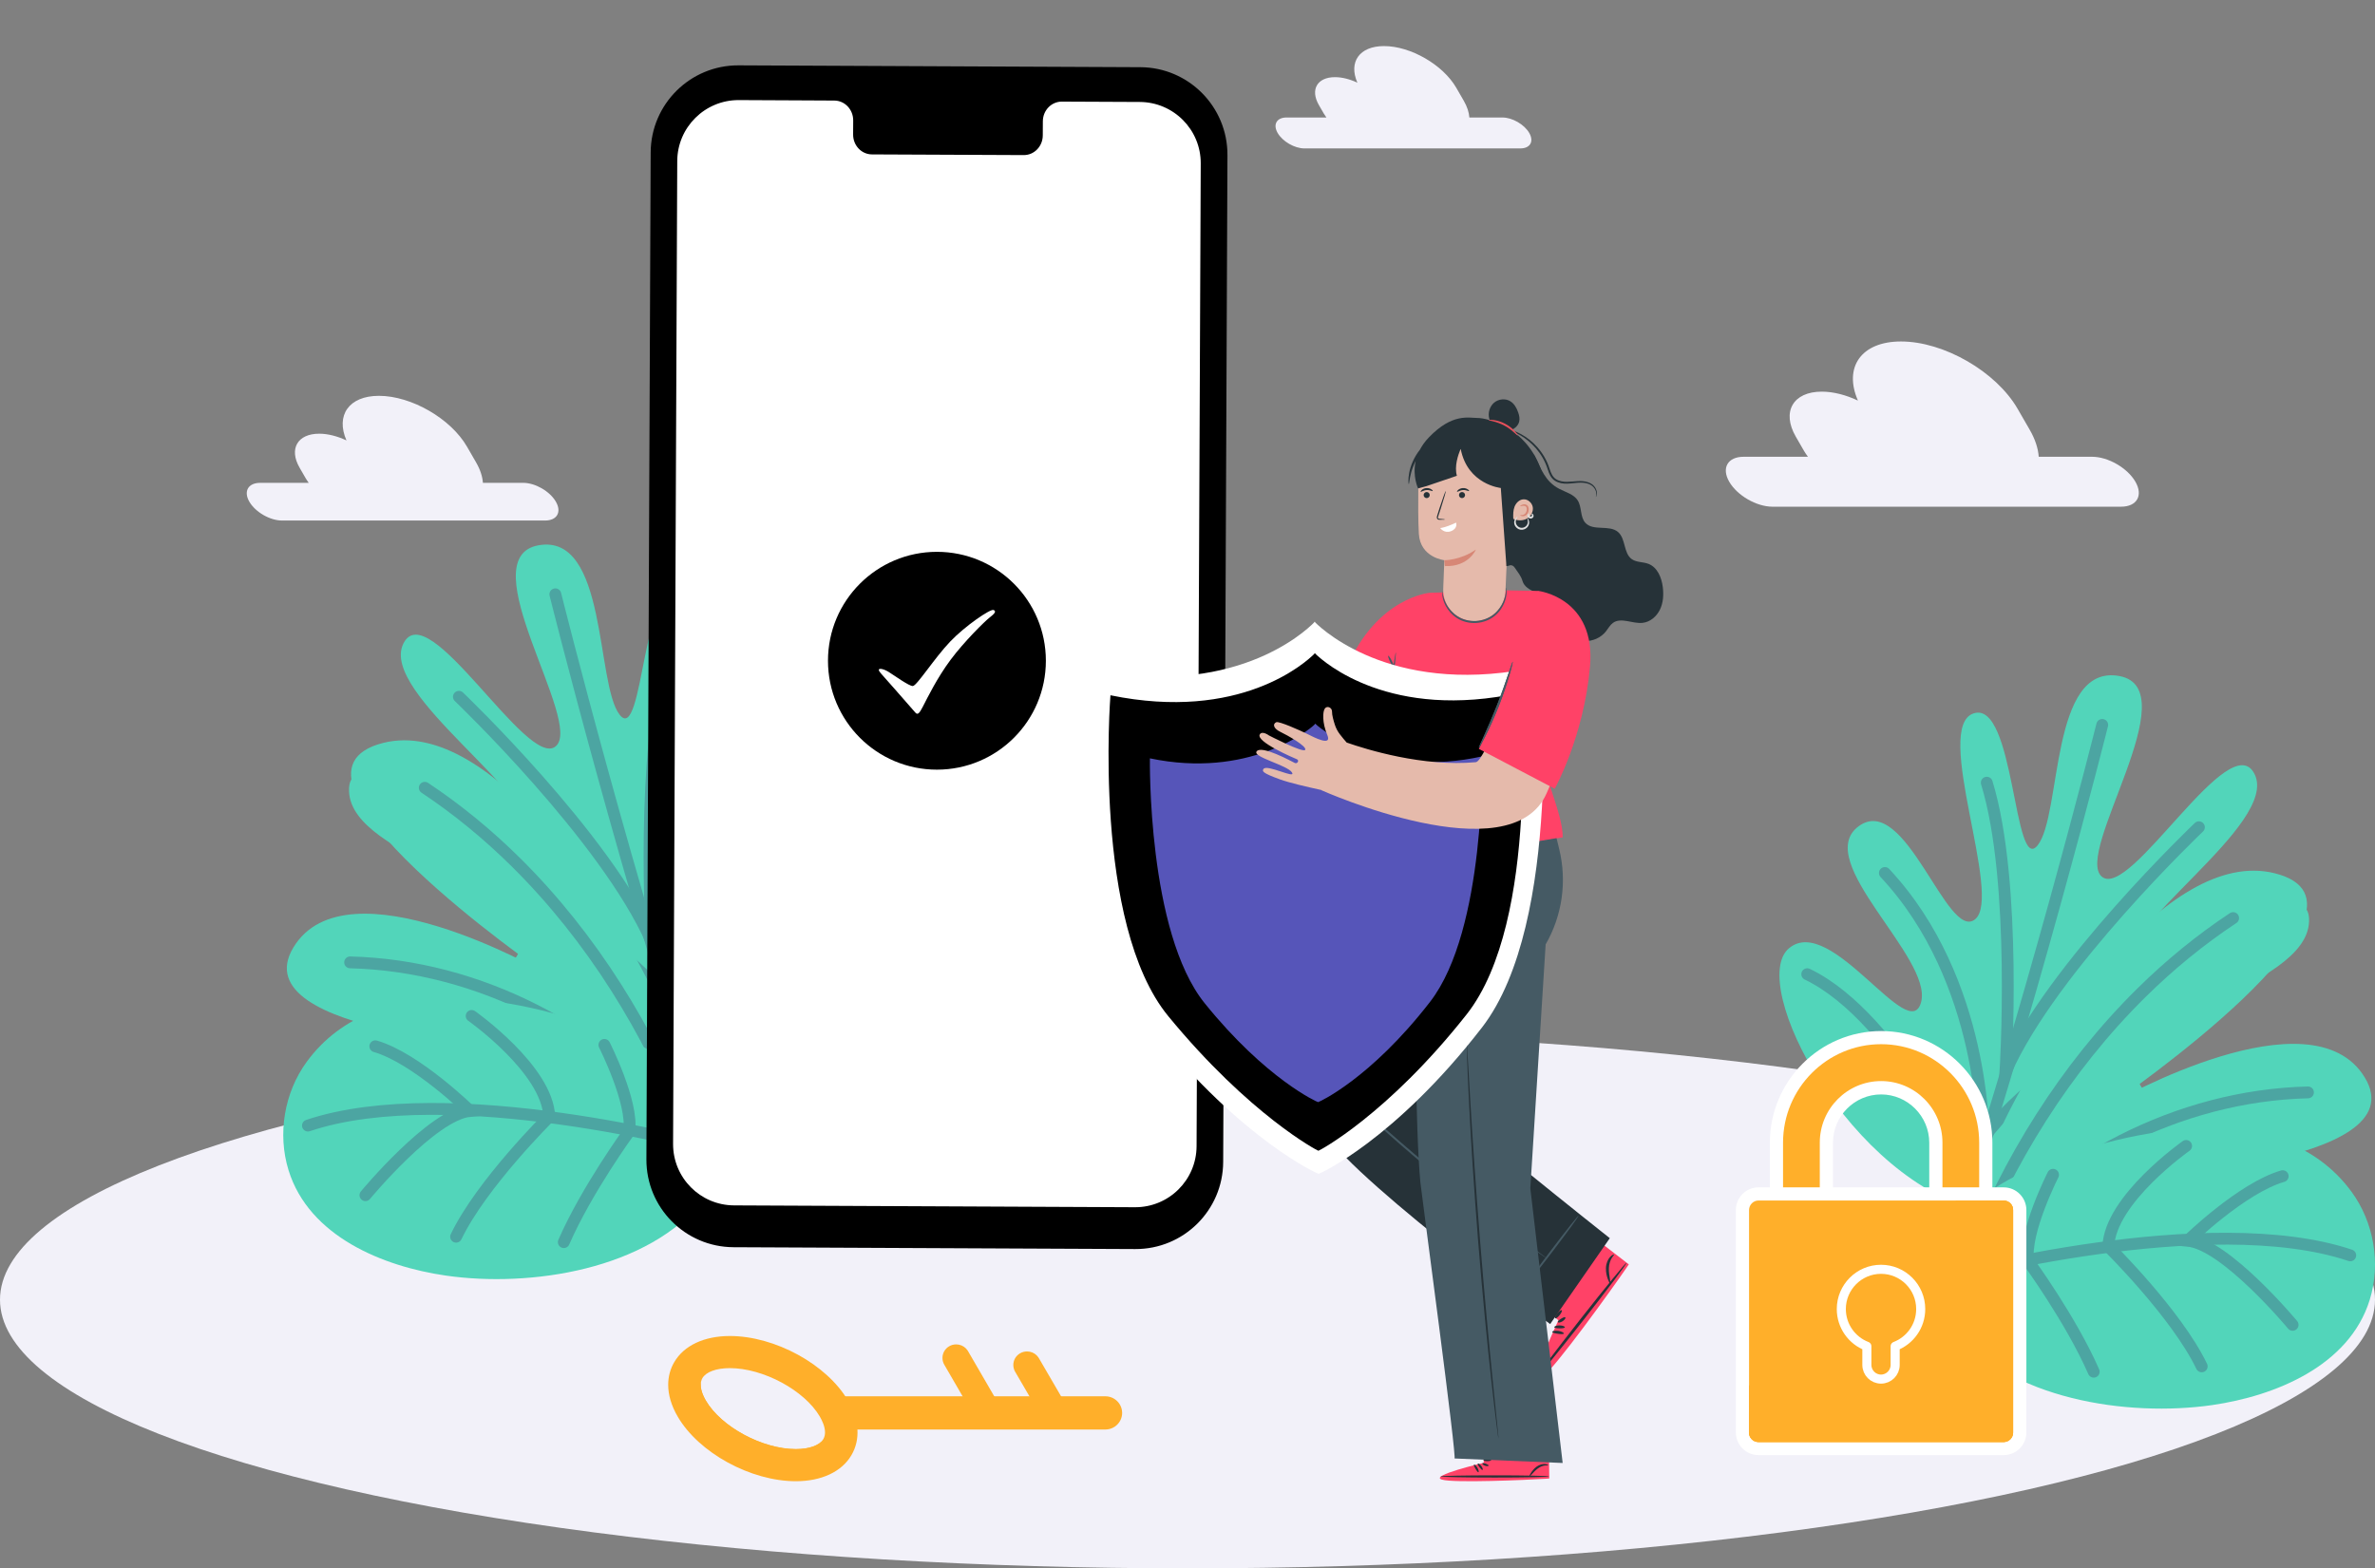 <svg width="327" height="216" viewBox="0 0 327 216" fill="none" xmlns="http://www.w3.org/2000/svg">
<rect x="0" y="0" width="327" height="216" fill="#808080" stroke="none"/>
<ellipse cx="163.5" cy="179" rx="163.5" ry="37" fill="#F2F1F9"/>
<path d="M273.095 166.901C295.001 171.727 318.215 156.996 318.486 148.269C318.758 139.543 297.468 157.659 294.384 148.777C291.301 139.896 317.549 136.332 317.919 126.942C318.289 117.552 294.713 139.724 292.888 133.726C291.07 127.728 313.807 113.529 310.428 106.63C307.048 99.731 293.307 124.017 289.393 120.739C285.479 117.47 301.341 94.84 291.786 93.103C282.23 91.366 283.892 112.177 280.561 116.405C277.231 120.633 277.428 96.388 271.738 98.248C266.047 100.108 275.792 123.46 271.943 126.606C268.095 129.752 262.363 109.014 255.9 113.799C249.437 118.584 266.097 131.817 264.51 137.995C262.923 144.165 252.109 125.721 246.312 130.604C240.514 135.479 254.74 162.862 273.095 166.901Z" fill="#52D5BA"/>
<path d="M289.442 99.838C289.442 99.838 279.517 139.519 267.38 175.84" stroke="#4CA5A2" stroke-width="1.629" stroke-miterlimit="10" stroke-linecap="round"/>
<path d="M309.17 131.226C309.17 131.226 281.984 144.606 273.07 156.782C273.07 156.782 273.399 135.077 259.518 120.231" stroke="#4CA5A2" stroke-width="1.629" stroke-miterlimit="10" stroke-linecap="round"/>
<path d="M302.755 113.931C302.755 113.931 282.477 133.21 276.121 147.622C276.121 147.622 277.774 121.567 273.547 107.794" stroke="#4CA5A2" stroke-width="1.629" stroke-miterlimit="10" stroke-linecap="round"/>
<path d="M313.034 150.842C313.034 150.842 276.269 156.913 271.647 162.976C271.647 162.976 261.467 140.239 248.828 134.168" stroke="#4CA5A2" stroke-width="1.629" stroke-miterlimit="10" stroke-linecap="round"/>
<path d="M274.92 156.651C280.578 143.82 298.118 116.479 313.207 120.272C330.607 124.648 291.202 151.719 291.202 151.719C291.202 151.719 318.289 136.282 325.607 148.417C332.934 160.552 293.085 162.19 293.085 162.19C293.085 162.19 314.136 160.765 310.979 168.598C307.829 176.431 274.032 169.417 270.57 176.898C267.116 184.37 271.039 165.443 274.92 156.651Z" fill="#52D5BA"/>
<path d="M271.096 173.628C276.4 159.928 284.393 147.032 294.886 136.683C298.742 132.881 302.944 129.432 307.467 126.441" stroke="#4CA5A2" stroke-width="1.629" stroke-miterlimit="10" stroke-linecap="round"/>
<path d="M271.285 173.906C282.666 159.896 299.968 150.891 317.771 150.448" stroke="#4CA5A2" stroke-width="1.629" stroke-miterlimit="10" stroke-linecap="round"/>
<path d="M271.466 174.054C280.783 168.425 291.901 166.385 302.69 167.098" stroke="#4CA5A2" stroke-width="1.629" stroke-miterlimit="10" stroke-linecap="round"/>
<path d="M266.689 172.53C268.638 166.828 275.364 162.682 280.586 160.543C293.373 155.308 314.079 150.916 323.774 164.14C326.858 168.352 327.82 174.038 326.274 179.02C323.453 188.122 313.256 192.26 304.573 193.514C292.962 195.185 276.557 192.76 268.843 182.903C267.511 181.199 266.483 179.208 266.212 177.069C266.015 175.464 266.212 173.948 266.689 172.53Z" fill="#52D5BA"/>
<path d="M268.432 175.914C268.432 175.914 304.071 166.335 323.593 172.89" stroke="#4CA5A2" stroke-width="1.629" stroke-miterlimit="10" stroke-linecap="round"/>
<path d="M315.657 182.461C315.657 182.461 306.439 171.367 301.218 170.875C301.218 170.875 308.643 163.616 314.292 161.985" stroke="#4CA5A2" stroke-width="1.629" stroke-miterlimit="10" stroke-linecap="round"/>
<path d="M300.996 157.822C300.996 157.822 290.519 165.18 290.281 171.686C290.281 171.686 299.631 180.887 303.142 188.179" stroke="#4CA5A2" stroke-width="1.629" stroke-miterlimit="10" stroke-linecap="round"/>
<path d="M282.674 161.796C282.674 161.796 278.629 169.744 279.254 173.702C279.254 173.702 285.125 181.723 288.274 188.917" stroke="#4CA5A2" stroke-width="1.629" stroke-miterlimit="10" stroke-linecap="round"/>
<path d="M92.769 149.021C70.918 153.854 47.763 139.099 47.492 130.359C47.221 121.618 68.457 139.763 71.533 130.867C74.609 121.971 48.427 118.401 48.058 108.997C47.689 99.592 71.205 121.799 73.026 115.792C74.838 109.784 52.159 95.562 55.53 88.652C58.901 81.742 72.607 106.067 76.512 102.784C80.416 99.51 64.594 76.843 74.125 75.103C83.656 73.363 81.999 94.208 85.321 98.443C88.643 102.677 88.446 78.394 94.122 80.257C99.798 82.12 90.078 105.509 93.917 108.66C97.756 111.811 103.473 91.04 109.92 95.833C116.367 100.626 99.749 113.879 101.332 120.067C102.915 126.247 113.701 107.774 119.483 112.665C125.266 117.548 111.076 144.975 92.769 149.021Z" fill="#52D5BA"/>
<path d="M76.463 81.849C76.463 81.849 86.363 121.594 98.469 157.974" stroke="#4CA5A2" stroke-width="1.629" stroke-miterlimit="10" stroke-linecap="round"/>
<path d="M56.785 113.289C56.785 113.289 83.902 126.69 92.793 138.885C92.793 138.885 92.465 117.146 106.311 102.275" stroke="#4CA5A2" stroke-width="1.629" stroke-miterlimit="10" stroke-linecap="round"/>
<path d="M63.183 95.964C63.183 95.964 83.41 115.275 89.75 129.71C89.75 129.71 88.102 103.613 92.318 89.817" stroke="#4CA5A2" stroke-width="1.629" stroke-miterlimit="10" stroke-linecap="round"/>
<path d="M52.93 132.935C52.93 132.935 89.603 139.016 94.212 145.089C94.212 145.089 104.367 122.316 116.974 116.234" stroke="#4CA5A2" stroke-width="1.629" stroke-miterlimit="10" stroke-linecap="round"/>
<path d="M90.948 138.754C85.305 125.902 67.809 98.517 52.758 102.316C35.402 106.69 74.707 133.805 74.707 133.805C74.707 133.805 47.689 118.344 40.389 130.498C33.081 142.652 72.829 144.294 72.829 144.294C72.829 144.294 51.831 142.866 54.981 150.711C58.122 158.557 91.834 151.524 95.287 159.025C98.732 166.517 94.819 147.56 90.948 138.754Z" fill="#52D5BA"/>
<path d="M94.762 155.758C89.471 142.037 81.499 129.119 71.033 118.754C67.186 114.947 62.994 111.492 58.483 108.496" stroke="#4CA5A2" stroke-width="1.629" stroke-miterlimit="10" stroke-linecap="round"/>
<path d="M94.573 156.037C83.221 142.003 65.964 132.984 48.206 132.541" stroke="#4CA5A2" stroke-width="1.629" stroke-miterlimit="10" stroke-linecap="round"/>
<path d="M94.393 156.184C85.1 150.546 74.01 148.503 63.249 149.217" stroke="#4CA5A2" stroke-width="1.629" stroke-miterlimit="10" stroke-linecap="round"/>
<path d="M99.158 154.658C97.214 148.947 90.505 144.794 85.296 142.652C72.542 137.408 51.889 133.009 42.218 146.255C39.142 150.473 38.183 156.168 39.725 161.158C42.538 170.276 52.709 174.42 61.37 175.676C72.952 177.35 89.316 174.921 97.009 165.048C98.338 163.341 99.363 161.347 99.634 159.205C99.831 157.596 99.634 156.078 99.158 154.658Z" fill="#52D5BA"/>
<path d="M97.419 158.048C97.419 158.048 61.871 148.455 42.398 155.02" stroke="#4CA5A2" stroke-width="1.629" stroke-miterlimit="10" stroke-linecap="round"/>
<path d="M50.314 164.605C50.314 164.605 59.508 153.493 64.717 153.001C64.717 153.001 57.31 145.73 51.675 144.097" stroke="#4CA5A2" stroke-width="1.629" stroke-miterlimit="10" stroke-linecap="round"/>
<path d="M64.938 139.919C64.938 139.919 75.388 147.289 75.626 153.805C75.626 153.805 66.3 163.021 62.798 170.325" stroke="#4CA5A2" stroke-width="1.629" stroke-miterlimit="10" stroke-linecap="round"/>
<path d="M83.213 143.907C83.213 143.907 87.249 151.868 86.625 155.832C86.625 155.832 80.769 163.866 77.627 171.071" stroke="#4CA5A2" stroke-width="1.629" stroke-miterlimit="10" stroke-linecap="round"/>
<path d="M267.43 166.259C266.936 166.259 266.514 165.85 266.514 165.354V157.384C266.514 153.21 263.142 149.824 258.985 149.824C254.828 149.824 251.456 153.225 251.456 157.384V165.354C251.456 165.85 251.049 166.259 250.541 166.259H245.482C244.988 166.259 244.581 165.85 244.581 165.354V157.384C244.581 149.4 251.049 142.905 259 142.905C266.95 142.905 273.419 149.4 273.419 157.384V165.354C273.419 165.85 273.012 166.259 272.503 166.259H267.43Z" fill="#FFAF2A"/>
<path d="M259 143.81C266.442 143.81 272.503 149.897 272.503 157.37V165.34H267.445V157.37C267.445 152.699 263.666 148.889 259 148.889C254.349 148.889 250.555 152.685 250.555 157.37V165.34H245.497V157.37C245.497 149.897 251.544 143.81 259 143.81ZM259 142C250.555 142 243.68 148.904 243.68 157.385V165.354C243.68 166.361 244.494 167.179 245.497 167.179H250.555C251.558 167.179 252.372 166.361 252.372 165.354V157.385C252.372 153.721 255.337 150.729 259 150.729C262.648 150.729 265.628 153.721 265.628 157.385V165.354C265.628 166.361 266.442 167.179 267.445 167.179H272.503C273.506 167.179 274.32 166.361 274.32 165.354V157.385C274.32 148.889 267.445 142 259 142Z" fill="white"/>
<path d="M242.11 199.51C240.89 199.51 239.901 198.517 239.901 197.291V166.653C239.901 165.427 240.89 164.435 242.11 164.435H275.889C277.11 164.435 278.099 165.427 278.099 166.653V197.276C278.099 198.503 277.11 199.495 275.889 199.495H242.11V199.51Z" fill="#FFAF2A"/>
<path d="M275.89 165.354C276.602 165.354 277.183 165.938 277.183 166.668V197.291C277.183 198.006 276.602 198.605 275.89 198.605H242.11C241.384 198.605 240.817 198.021 240.817 197.291V166.653C240.817 165.938 241.398 165.34 242.11 165.34H275.89V165.354ZM275.89 163.53H242.11C240.395 163.53 239 164.931 239 166.653V197.276C239 198.999 240.395 200.4 242.11 200.4H275.89C277.605 200.4 279 198.999 279 197.276V166.653C279 164.931 277.605 163.53 275.89 163.53Z" fill="white"/>
<path d="M275.89 165.354H269.291V189.497C269.291 190.212 268.709 190.796 267.983 190.796H240.802V197.276C240.802 197.992 241.384 198.59 242.096 198.59H275.875C276.587 198.59 277.169 198.006 277.169 197.276V166.653C277.183 165.938 276.602 165.354 275.89 165.354Z" fill="#FFAF2A"/>
<path d="M275.89 165.354H273.419V193.146C273.419 193.876 272.837 194.445 272.111 194.445H240.802V197.291C240.802 198.006 241.384 198.605 242.096 198.605H275.875C276.587 198.605 277.169 198.021 277.169 197.291V166.653C277.183 165.938 276.602 165.354 275.89 165.354Z" fill="#FFAF2A"/>
<path d="M264.451 180.286C264.451 177.265 262.009 174.813 258.985 174.813C255.977 174.813 253.52 177.265 253.52 180.286C253.52 182.622 254.974 184.622 257.038 185.41V187.979C257.038 189.059 257.91 189.935 258.985 189.935C260.061 189.935 260.933 189.059 260.933 187.979V185.41C262.997 184.622 264.451 182.622 264.451 180.286Z" fill="#FFAF2A" stroke="white" stroke-width="1.249" stroke-miterlimit="10" stroke-linecap="round" stroke-linejoin="round"/>
<path d="M156.307 172.025L100.995 171.771C94.342 171.741 88.975 166.324 89 159.671L89.588 21C89.618 14.342 95.035 8.97 101.693 9L157.005 9.254C163.658 9.284 169.025 14.701 169 21.354L168.412 160.025C168.387 166.682 162.965 172.055 156.307 172.025Z" fill="black"/>
<path d="M156.925 14.043L146.201 13.994C144.76 13.989 143.589 15.2 143.584 16.705L143.574 18.648C143.569 20.153 142.398 21.364 140.958 21.359L120.052 21.265C118.612 21.259 117.456 20.034 117.461 18.529L117.471 16.585C117.476 15.08 116.315 13.859 114.879 13.849L111.107 13.829L101.723 13.784C97.063 13.764 93.266 17.527 93.246 22.186L92.673 157.538C92.653 162.197 96.41 165.99 101.07 166.01L156.272 166.264C160.932 166.284 164.729 162.521 164.749 157.862L165.322 22.51C165.347 17.856 161.585 14.063 156.925 14.043Z" fill="white"/>
<circle cx="129" cy="91" r="15" fill="black"/>
<path d="M121.085 92.485C121.221 92.7 122.048 93.588 123.126 94.823C124.415 96.299 125.868 97.961 126.038 98.149C126.35 98.495 126.58 98.257 127.047 97.351C127.694 96.097 129.027 93.35 130.902 90.841C132.776 88.333 135.587 85.566 136.256 85.047C136.925 84.528 137.238 84.182 136.792 84.009C136.345 83.836 132.861 86.224 130.828 88.359C128.644 90.651 126.279 94.393 125.693 94.481C125.223 94.552 122.951 92.9 122.307 92.512C121.559 92.062 120.73 91.924 121.085 92.485Z" fill="white"/>
<path d="M214.566 181.829L209.555 177.883L216.875 168.443L224.262 174.134L223.846 174.748C221.974 177.467 214.124 188.433 212.245 189.763C210.148 191.255 214.566 181.829 214.566 181.829Z" fill="#FF4267"/>
<path d="M211.611 189.626C211.523 189.558 214.212 185.987 217.617 181.652C221.021 177.317 223.853 173.862 223.942 173.93C224.03 173.998 221.341 177.57 217.937 181.904C214.532 186.239 211.7 189.701 211.611 189.626Z" fill="#263238"/>
<path d="M215.458 182.797C215.438 182.913 215.118 182.953 214.73 182.947C214.342 182.94 214.022 182.892 214.001 182.783C213.988 182.674 214.308 182.538 214.73 182.538C215.152 182.545 215.472 182.688 215.458 182.797Z" fill="#263238"/>
<path d="M215.315 183.656C215.281 183.764 214.92 183.758 214.498 183.696C214.076 183.635 213.722 183.553 213.722 183.438C213.722 183.329 214.097 183.227 214.553 183.288C215.009 183.356 215.349 183.553 215.315 183.656Z" fill="#263238"/>
<path d="M221.681 176.738C221.627 176.752 221.511 176.54 221.375 176.172C221.245 175.804 221.089 175.266 221.109 174.632C221.13 173.998 221.382 173.446 221.661 173.133C221.94 172.819 222.205 172.744 222.226 172.785C222.26 172.84 222.076 172.989 221.892 173.303C221.708 173.61 221.538 174.094 221.518 174.646C221.497 175.205 221.599 175.716 221.654 176.097C221.715 176.472 221.736 176.724 221.681 176.738Z" fill="#263238"/>
<path d="M214.492 182.088C214.451 181.979 214.655 181.802 214.92 181.632C215.186 181.461 215.438 181.352 215.52 181.434C215.595 181.516 215.445 181.781 215.138 181.972C214.839 182.169 214.532 182.19 214.492 182.088Z" fill="#263238"/>
<path d="M214.124 181.556C214.042 181.482 214.171 181.175 214.417 180.875C214.662 180.575 214.927 180.384 215.023 180.446C215.118 180.507 214.988 180.814 214.73 181.127C214.478 181.447 214.206 181.638 214.124 181.556Z" fill="#263238"/>
<path d="M191.386 119.271C191.386 119.271 180.173 149.091 181.685 154.662C183.196 160.234 213.434 182.355 213.434 182.355L221.644 170.528C221.644 170.528 198.059 151.846 197.988 150.813C197.911 149.781 207.352 125.006 207.352 125.006L191.386 119.271Z" fill="#263238"/>
<path d="M212.913 173.262C212.908 173.267 212.872 173.247 212.806 173.206C212.724 173.155 212.627 173.088 212.51 173.012C212.234 172.823 211.861 172.567 211.386 172.24C210.416 171.56 209.022 170.568 207.322 169.311C203.921 166.796 199.3 163.208 194.399 159.007C193.173 157.959 191.984 156.921 190.845 155.909C190.278 155.403 189.722 154.902 189.175 154.417C188.634 153.926 188.078 153.43 187.735 152.781C187.373 152.127 187.388 151.36 187.526 150.711C187.659 150.052 187.822 149.433 187.981 148.83C188.302 147.629 188.624 146.515 188.92 145.497C189.502 143.484 189.982 141.848 190.319 140.688C190.472 140.136 190.595 139.696 190.687 139.374C190.722 139.236 190.758 139.124 190.784 139.032C190.809 138.955 190.819 138.914 190.825 138.919C190.83 138.919 190.825 138.96 190.809 139.042C190.789 139.134 190.768 139.251 190.738 139.389C190.671 139.696 190.564 140.141 190.421 140.713C190.13 141.863 189.676 143.514 189.109 145.549C188.828 146.566 188.517 147.685 188.205 148.886C188.052 149.489 187.889 150.113 187.766 150.757C187.644 151.396 187.633 152.076 187.965 152.669C188.282 153.262 188.818 153.742 189.359 154.228C189.905 154.713 190.462 155.209 191.034 155.715C192.173 156.722 193.362 157.76 194.588 158.802C199.484 162.999 204.08 166.607 207.45 169.163C209.13 170.415 210.493 171.437 211.458 172.163C211.917 172.506 212.28 172.777 212.551 172.976C212.663 173.063 212.755 173.134 212.831 173.191C212.888 173.231 212.918 173.257 212.913 173.262Z" fill="#455A64"/>
<path d="M210.176 176.866C210.115 176.82 211.672 174.668 213.653 172.061C215.634 169.454 217.289 167.374 217.35 167.42C217.411 167.466 215.854 169.618 213.868 172.225C211.892 174.831 210.237 176.907 210.176 176.866Z" fill="#455A64"/>
<path d="M211.187 62.561C212.188 64.565 212.714 66.303 214.7 67.335C215.594 67.8 216.686 68.066 217.227 68.92C217.815 69.85 217.539 71.194 218.279 72.007C219.357 73.188 221.568 72.232 222.778 73.27C223.86 74.2 223.513 76.193 224.677 77.011C225.336 77.471 226.229 77.369 226.975 77.66C228.2 78.136 228.782 79.552 228.941 80.855C229.068 81.898 229.012 82.996 228.553 83.947C228.098 84.898 227.199 85.675 226.153 85.782C224.764 85.93 223.186 84.969 222.063 85.797C221.665 86.094 221.43 86.554 221.123 86.942C220.424 87.832 219.275 88.348 218.147 88.276C217.018 88.205 215.941 87.551 215.359 86.579C214.583 85.286 214.634 83.497 213.495 82.506C212.903 81.984 212.096 81.8 211.356 81.524C210.615 81.248 209.854 80.788 209.63 80.032C209.415 79.296 208.986 78.826 208.563 78.192C207.996 77.343 207.235 78.381 206.484 77.962C205.734 77.543 206.02 76.725 205.953 75.861" fill="#263238"/>
<path d="M197.978 91.532L188.287 88.287C188.287 88.287 184.003 100.635 182.69 100.758C175.419 101.423 167.638 99.01 164.911 98.054C164.636 97.743 164.319 97.369 163.967 96.909C163.665 96.516 163.436 96.071 163.283 95.601C163.099 95.028 162.879 94.262 162.894 93.802C162.91 93.234 162.231 92.943 161.914 93.352C161.598 93.761 161.521 95.32 162.236 96.996C162.956 98.673 160.413 97.339 159.479 96.868C158.544 96.398 155.583 95.079 155.215 95.253C154.669 95.509 154.842 96.138 155.787 96.587C156.742 97.042 159.468 98.576 159.198 99.056C158.932 99.531 154.204 97.073 154.204 97.073C154.204 97.073 153.28 96.383 152.948 96.93C152.351 97.916 157.564 100.155 158.064 100.359C158.411 100.497 158.136 101.034 157.768 100.865C157.39 100.692 153.111 98.305 152.494 99.301C152.019 100.068 156.767 101.187 157.38 102.174C157.993 103.16 153.867 100.957 153.443 101.709C153.285 101.99 153.203 102.22 155.761 103.14C157.002 103.59 159.336 104.137 161.449 104.597L161.439 104.622C161.439 104.622 186.944 116.041 192.443 105.031C198.274 93.362 197.978 91.532 197.978 91.532Z" fill="#E5BAAB"/>
<path d="M207.562 81.309L211.795 81.386L215.154 91.031L212.418 102.082C211.616 105.312 215.246 111.768 215.154 115.33L191.411 119.179L190.911 103.304L190.901 102.772L182.685 98.668L185.397 92.018C189.568 82.235 196.854 81.642 196.854 81.642L207.562 81.309Z" fill="#FF4267"/>
<path d="M191.044 102.655C191.034 102.67 190.845 102.593 190.533 102.384C190.232 102.169 189.803 101.821 189.436 101.249C189.063 100.692 188.802 99.874 188.874 98.98C188.91 98.095 189.19 97.109 189.798 96.271C190.258 95.616 190.85 95.105 191.483 94.763L191.412 94.86C191.606 93.403 191.784 92.151 191.922 91.261C192.06 90.372 192.152 89.856 192.183 89.856C192.213 89.861 192.172 90.387 192.08 91.282C191.989 92.176 191.846 93.434 191.667 94.891L191.662 94.952L191.595 94.988C191.029 95.305 190.452 95.8 190.023 96.419C189.451 97.216 189.175 98.141 189.129 98.985C189.048 99.833 189.267 100.59 189.599 101.137C189.926 101.694 190.324 102.051 190.595 102.287C190.881 102.532 191.054 102.639 191.044 102.655Z" fill="#455A64"/>
<path d="M191.937 91.951C191.871 91.982 191.636 91.645 191.416 91.195C191.197 90.745 191.069 90.352 191.141 90.316C191.207 90.285 191.442 90.623 191.662 91.072C191.881 91.522 192.009 91.916 191.937 91.951Z" fill="#455A64"/>
<path d="M207.276 81.448L208.006 64.744L201.378 59.719L195.353 62.669C195.353 62.669 195.154 70.238 195.353 73.52C195.553 76.801 198.861 77.154 198.861 77.154C198.861 77.154 198.785 79.076 198.708 81.1C198.616 83.548 200.587 85.572 203.033 85.552C205.315 85.526 207.179 83.727 207.276 81.448Z" fill="#E5BAAB"/>
<path d="M196.012 68.183C196.012 68.412 196.201 68.601 196.431 68.601C196.661 68.601 196.85 68.412 196.85 68.183C196.85 67.953 196.661 67.764 196.431 67.764C196.201 67.764 196.012 67.953 196.012 68.183Z" fill="#263238"/>
<path d="M195.609 67.728C195.665 67.784 195.971 67.519 196.426 67.493C196.875 67.463 197.217 67.687 197.263 67.626C197.289 67.6 197.232 67.498 197.079 67.396C196.931 67.294 196.686 67.202 196.405 67.218C196.124 67.233 195.89 67.355 195.757 67.473C195.624 67.595 195.578 67.703 195.609 67.728Z" fill="#263238"/>
<path d="M200.878 68.183C200.878 68.412 201.067 68.601 201.297 68.601C201.527 68.601 201.716 68.412 201.716 68.183C201.716 67.953 201.527 67.764 201.297 67.764C201.067 67.764 200.878 67.953 200.878 68.183Z" fill="#263238"/>
<path d="M200.618 67.728C200.674 67.784 200.98 67.519 201.435 67.493C201.884 67.463 202.226 67.687 202.272 67.626C202.298 67.6 202.241 67.498 202.088 67.396C201.94 67.294 201.695 67.202 201.414 67.218C201.133 67.233 200.899 67.355 200.766 67.473C200.633 67.595 200.592 67.703 200.618 67.728Z" fill="#263238"/>
<path d="M200.48 71.976C199.918 72.257 198.923 72.656 198.295 72.728C198.295 72.728 198.851 73.525 199.791 73.152C200.766 72.769 200.48 71.976 200.48 71.976Z" fill="white"/>
<path d="M198.861 77.154C198.861 77.154 201.072 77.18 203.207 75.687C203.207 75.687 202.221 78.1 198.933 77.962L198.861 77.154Z" fill="#D78776"/>
<path d="M217.549 74.179C217.258 74.195 216.824 74.148 216.36 73.908C215.89 73.678 215.43 73.244 215.063 72.651C214.69 72.063 214.404 71.332 214.092 70.571C213.48 69.042 213.02 67.626 212.704 66.594C212.653 66.43 212.612 66.282 212.566 66.139C212.54 65.965 212.51 65.807 212.479 65.689C210.692 58.845 204.677 57.567 203.487 57.567C202.211 57.567 199.979 56.867 196.727 60.246C196.181 60.813 195.787 61.386 195.491 61.948C194.654 63.001 194.21 64.166 194.041 65.04C193.842 66.042 193.929 66.671 193.965 66.671C194.026 66.671 194.036 66.052 194.291 65.101C194.419 64.626 194.618 64.064 194.919 63.486C194.445 65.608 195.251 67.269 195.251 67.269L196.415 66.947L200.592 65.526C200.214 64.233 200.771 62.622 201.087 61.871L201.118 61.84C202.073 66.752 206.638 67.207 206.638 67.207L207.409 77.956C212.959 76.771 212.836 69.334 212.801 67.821C213.051 68.674 213.378 69.65 213.791 70.673C214.103 71.434 214.399 72.175 214.807 72.789C215.206 73.407 215.731 73.867 216.247 74.087C216.763 74.317 217.238 74.332 217.544 74.281C217.85 74.22 217.999 74.123 217.993 74.108C217.999 74.103 217.84 74.159 217.549 74.179Z" fill="#263238"/>
<path d="M198.984 71.547C198.984 71.521 198.703 71.49 198.243 71.455C198.126 71.45 198.014 71.434 197.993 71.347C197.963 71.26 198.009 71.127 198.06 70.984C198.157 70.688 198.259 70.376 198.371 70.049C198.586 69.379 198.769 68.776 198.897 68.332C199.025 67.887 199.086 67.611 199.066 67.606C199.04 67.601 198.933 67.861 198.774 68.296C198.616 68.725 198.412 69.328 198.197 69.993C198.095 70.32 197.993 70.637 197.901 70.933C197.861 71.071 197.794 71.23 197.855 71.403C197.891 71.49 197.973 71.552 198.049 71.567C198.121 71.588 198.187 71.582 198.243 71.582C198.703 71.582 198.984 71.572 198.984 71.547Z" fill="#263238"/>
<path d="M208.353 71.409C208.333 70.862 208.333 70.3 208.527 69.788C208.726 69.277 209.16 68.828 209.706 68.771C210.334 68.705 210.937 69.226 211.039 69.85C211.136 70.473 210.779 71.117 210.227 71.429C209.681 71.736 208.981 71.731 208.404 71.48" fill="#E5BAAB"/>
<path d="M209.308 70.933C209.329 70.897 209.487 70.979 209.717 70.907C209.952 70.851 210.186 70.585 210.207 70.207C210.222 70.023 210.181 69.854 210.089 69.767C209.997 69.681 209.849 69.655 209.732 69.66C209.487 69.681 209.313 69.747 209.298 69.706C209.288 69.681 209.41 69.553 209.701 69.471C209.849 69.44 210.059 69.43 210.253 69.578C210.447 69.737 210.493 69.998 210.477 70.228C210.462 70.463 210.375 70.682 210.232 70.841C210.094 70.999 209.906 71.081 209.747 71.097C209.431 71.127 209.283 70.953 209.308 70.933Z" fill="#D78776"/>
<path d="M204.284 201.467V196.683L213.235 196.626L213.306 203.624L212.75 203.665C210.278 203.818 200.184 204.268 198.529 203.777C196.691 203.23 204.284 201.467 204.284 201.467Z" fill="#FF4267"/>
<path d="M198.325 203.342C198.325 203.256 201.675 203.189 205.805 203.189C209.936 203.189 213.286 203.256 213.286 203.342C213.286 203.424 209.936 203.496 205.805 203.496C201.675 203.496 198.325 203.424 198.325 203.342Z" fill="#263238"/>
<path d="M204.131 202.442C204.054 202.483 203.881 202.309 203.702 202.08C203.523 201.85 203.406 201.635 203.462 201.574C203.518 201.513 203.753 201.64 203.942 201.891C204.136 202.146 204.202 202.401 204.131 202.442Z" fill="#263238"/>
<path d="M203.559 202.76C203.477 202.791 203.319 202.576 203.155 202.3C202.992 202.024 202.88 201.779 202.946 201.722C203.012 201.671 203.242 201.845 203.416 202.141C203.594 202.443 203.635 202.729 203.559 202.76Z" fill="#263238"/>
<path d="M210.584 203.307C210.549 203.281 210.62 203.113 210.779 202.862C210.937 202.612 211.182 202.274 211.565 201.993C211.948 201.712 212.392 201.6 212.703 201.625C213.02 201.646 213.183 201.768 213.168 201.799C213.153 201.845 212.979 201.804 212.709 201.84C212.443 201.871 212.081 201.993 211.744 202.239C211.407 202.484 211.146 202.781 210.952 202.99C210.753 203.21 210.62 203.333 210.584 203.307Z" fill="#263238"/>
<path d="M204.1 201.543C204.141 201.472 204.345 201.508 204.57 201.584C204.794 201.666 204.973 201.763 204.963 201.845C204.953 201.926 204.723 201.962 204.468 201.87C204.212 201.789 204.059 201.615 204.1 201.543Z" fill="#263238"/>
<path d="M204.243 201.083C204.253 201.002 204.493 200.935 204.779 200.935C205.07 200.94 205.305 201.012 205.31 201.093C205.315 201.175 205.075 201.242 204.774 201.242C204.473 201.236 204.233 201.165 204.243 201.083Z" fill="#263238"/>
<path d="M196.288 118.454L191.381 119.271L194.204 122.747C195.016 139.119 194.817 154.974 195.568 162.881C195.68 164.082 200.745 201.748 200.245 200.864L215.154 201.487L210.702 163.663L212.811 130.066C215.098 126.1 215.767 121.398 214.68 116.946L214.312 115.433" fill="#455A64"/>
<path d="M206.566 59.331C205.826 59.044 205.223 58.395 205.034 57.624C204.846 56.852 205.106 55.978 205.708 55.462C206.316 54.945 207.25 54.843 207.93 55.252C208.486 55.584 208.823 56.192 209.032 56.806C209.175 57.215 209.272 57.659 209.165 58.078C209.007 58.707 208.415 59.152 207.792 59.321C207.169 59.489 206.505 59.433 205.862 59.372" fill="#263238"/>
<path d="M219.724 68.439C219.694 68.434 219.842 68.199 219.755 67.769C219.709 67.56 219.602 67.309 219.397 67.085C219.198 66.86 218.892 66.681 218.519 66.579C218.146 66.476 217.718 66.456 217.258 66.487C216.798 66.517 216.298 66.599 215.757 66.609C215.221 66.62 214.618 66.548 214.097 66.216C213.551 65.883 213.286 65.25 213.107 64.677C212.755 63.522 212.152 62.53 211.473 61.743C210.789 60.956 210.038 60.379 209.359 59.975C207.991 59.172 206.98 59.044 207 58.983C207 58.973 207.061 58.978 207.179 58.998C207.296 59.019 207.47 59.039 207.684 59.101C208.123 59.203 208.741 59.423 209.451 59.806C210.156 60.194 210.947 60.772 211.657 61.575C212.366 62.372 213 63.41 213.362 64.59C213.546 65.163 213.781 65.704 214.24 65.991C214.69 66.282 215.246 66.364 215.752 66.359C216.267 66.354 216.768 66.282 217.243 66.262C217.718 66.236 218.172 66.267 218.57 66.395C218.969 66.512 219.3 66.727 219.51 66.987C219.724 67.243 219.821 67.524 219.857 67.754C219.888 67.984 219.852 68.168 219.811 68.281C219.775 68.393 219.729 68.444 219.724 68.439Z" fill="#263238"/>
<path d="M210.294 71.378C210.309 71.353 210.539 71.547 210.539 71.992C210.534 72.201 210.447 72.477 210.227 72.677C210.018 72.876 209.686 73.004 209.344 72.953C209.002 72.896 208.731 72.666 208.593 72.411C208.45 72.15 208.455 71.864 208.522 71.665C208.66 71.246 208.941 71.133 208.946 71.164C208.976 71.194 208.772 71.358 208.711 71.711C208.68 71.884 208.695 72.099 208.818 72.288C208.93 72.477 209.145 72.646 209.395 72.687C209.645 72.728 209.895 72.636 210.069 72.493C210.243 72.35 210.324 72.15 210.355 71.976C210.396 71.619 210.253 71.399 210.294 71.378Z" fill="#E0E0E0"/>
<path d="M208.971 59.975C208.905 60.031 208.251 59.203 207.128 58.615C206.009 58.012 204.958 57.935 204.968 57.853C204.958 57.787 206.076 57.741 207.255 58.375C208.44 58.993 209.032 59.949 208.971 59.975Z" fill="#E8505B"/>
<path d="M210.876 70.755C210.876 70.719 211.019 70.709 211.11 70.877C211.151 70.954 211.172 71.076 211.116 71.199C211.054 71.327 210.911 71.408 210.768 71.413C210.625 71.418 210.482 71.352 210.411 71.245C210.334 71.143 210.324 71.031 210.334 70.949C210.36 70.775 210.457 70.714 210.482 70.739C210.518 70.76 210.498 70.841 210.528 70.944C210.559 71.051 210.631 71.148 210.763 71.138C210.891 71.133 210.942 71.046 210.932 70.939C210.927 70.841 210.865 70.79 210.876 70.755Z" fill="#E0E0E0"/>
<path d="M212.12 91.755C192.491 96.126 182.445 87.069 181.091 85.731C181.091 85.731 181.062 85.597 181.01 85.651C180.958 85.597 180.931 85.732 180.931 85.732C179.596 87.086 169.681 96.267 149.99 92.141C149.99 92.141 147.225 127.47 158.788 141.805C171.138 157.114 181.502 161.702 181.554 161.662C181.606 161.702 191.993 157.074 204.034 141.524C215.299 126.976 212.12 91.755 212.12 91.755Z" fill="white"/>
<path d="M209.27 95.406C191.457 99.299 182.342 91.237 181.113 90.046C181.113 90.046 181.088 89.926 181.04 89.975C180.993 89.927 180.969 90.047 180.969 90.047C179.757 91.253 170.759 99.427 152.891 95.755C152.891 95.755 150.377 127.209 160.868 139.969C172.073 153.598 181.474 158.523 181.521 158.487C181.568 158.522 190.998 153.56 201.926 139.715C212.15 126.761 209.27 95.406 209.27 95.406Z" fill="black"/>
<g opacity="0.02">
<path opacity="0.02" d="M180.984 93.144C180.984 93.144 181.009 93.019 181.059 93.069C181.108 93.018 181.135 93.143 181.135 93.143C182.398 94.366 191.601 102.507 209.548 98.98C209.438 95.776 209.254 93.772 209.254 93.772C191.441 97.665 182.326 89.603 181.097 88.412C181.097 88.412 181.072 88.292 181.024 88.341C180.977 88.293 180.953 88.413 180.953 88.413C179.74 89.619 170.742 97.793 152.875 94.122C152.875 94.122 152.715 96.127 152.644 99.33C170.648 102.641 179.739 94.383 180.984 93.144Z" fill="black"/>
</g>
<path d="M204.044 104.176C190.585 107.172 182.091 100.651 181.162 99.734C181.162 99.734 181.143 99.641 181.107 99.679C181.071 99.642 181.053 99.734 181.053 99.734C180.138 100.663 171.823 107.271 158.323 104.442C158.323 104.442 157.944 128.35 165.872 138.177C174.339 148.673 181.444 151.819 181.48 151.791C181.516 151.818 188.637 148.645 196.892 137.985C204.615 128.011 204.044 104.176 204.044 104.176Z" fill="#5655B9"/>
<path d="M207.383 80.931C207.399 80.931 207.445 81.125 207.439 81.483C207.439 81.841 207.373 82.368 207.143 82.971C206.908 83.569 206.495 84.248 205.826 84.8C205.167 85.358 204.248 85.731 203.258 85.797C202.267 85.853 201.307 85.593 200.587 85.117C199.862 84.647 199.367 84.023 199.06 83.461C198.759 82.889 198.632 82.378 198.586 82.02C198.54 81.662 198.565 81.463 198.575 81.463C198.637 81.447 198.601 82.275 199.229 83.364C199.546 83.896 200.031 84.473 200.72 84.903C201.404 85.337 202.303 85.572 203.237 85.521C204.172 85.46 205.034 85.117 205.663 84.606C206.296 84.095 206.709 83.461 206.959 82.899C207.455 81.744 207.322 80.926 207.383 80.931Z" fill="#455A64"/>
<path d="M206.311 198.068C206.306 198.068 206.296 198.022 206.28 197.93C206.265 197.822 206.245 197.689 206.219 197.521C206.168 197.142 206.102 196.616 206.015 195.952C205.841 194.587 205.606 192.614 205.336 190.166C204.794 185.279 204.126 178.517 203.523 171.039C202.926 163.556 202.507 156.778 202.262 151.866C202.139 149.413 202.053 147.425 202.007 146.05C201.986 145.38 201.971 144.848 201.961 144.465C201.961 144.296 201.956 144.164 201.956 144.051C201.956 143.959 201.961 143.913 201.961 143.908C201.966 143.908 201.971 143.954 201.981 144.046C201.991 144.153 202.002 144.291 202.012 144.455C202.037 144.838 202.068 145.365 202.109 146.034C202.19 147.43 202.308 149.408 202.451 151.846C202.742 156.753 203.191 163.53 203.794 171.008C204.396 178.486 205.034 185.243 205.525 190.135C205.775 192.563 205.974 194.536 206.117 195.926C206.183 196.596 206.234 197.122 206.27 197.5C206.285 197.669 206.296 197.802 206.306 197.909C206.316 198.022 206.316 198.068 206.311 198.068Z" fill="#263238"/>
<path d="M217.549 98.264L208.792 92.498C208.792 92.498 204.508 104.847 203.196 104.97C195.925 105.634 188.144 103.222 185.417 102.266C185.141 101.954 184.825 101.581 184.473 101.121C184.171 100.727 183.942 100.283 183.788 99.812C183.605 99.24 183.385 98.473 183.4 98.013C183.416 97.446 182.737 97.155 182.42 97.564C182.103 97.972 182.027 99.531 182.742 101.208C183.462 102.884 180.919 101.55 179.984 101.08C179.05 100.61 176.088 99.291 175.721 99.465C175.175 99.721 175.348 100.349 176.293 100.799C177.248 101.254 179.974 102.787 179.704 103.268C179.438 103.743 174.71 101.285 174.71 101.285C174.71 101.285 173.786 100.595 173.454 101.141C172.856 102.128 178.07 104.367 178.57 104.571C178.917 104.709 178.641 105.246 178.274 105.077C177.896 104.903 173.617 102.516 172.999 103.513C172.525 104.28 177.273 105.399 177.886 106.386C178.499 107.372 174.373 105.169 173.949 105.921C173.791 106.202 173.709 106.432 176.267 107.352C177.508 107.801 179.841 108.348 181.955 108.808L181.945 108.834C181.945 108.834 208.016 120.518 212.949 109.243C218.193 97.252 217.549 98.264 217.549 98.264Z" fill="#E5BAAB"/>
<path d="M211.795 81.381C211.795 81.381 219.765 82.322 218.918 91.808C218.06 101.484 214.062 108.63 214.062 108.63L203.615 103.14C205.959 98.386 207.756 93.469 208.884 88.348L211.795 81.381Z" fill="#FF4267"/>
<path d="M208.277 91.133C208.297 91.139 208.261 91.317 208.19 91.629C208.118 91.946 207.996 92.396 207.832 92.953C207.511 94.062 207.01 95.585 206.367 97.231C205.719 98.877 205.05 100.329 204.529 101.361C204.268 101.878 204.049 102.292 203.886 102.573C203.727 102.854 203.63 103.007 203.61 102.997C203.574 102.976 203.875 102.332 204.35 101.28C204.825 100.227 205.463 98.77 206.107 97.134C206.75 95.499 207.276 93.996 207.644 92.902C208.016 91.803 208.241 91.123 208.277 91.133Z" fill="#455A64"/>
<path d="M208.277 91.133C208.297 91.139 208.261 91.317 208.19 91.629C208.118 91.946 207.996 92.396 207.832 92.953C207.511 94.062 207.01 95.585 206.367 97.231C205.719 98.877 205.05 100.329 204.529 101.361C204.268 101.878 204.049 102.292 203.886 102.573C203.727 102.854 203.63 103.007 203.61 102.997C203.574 102.976 203.875 102.332 204.35 101.28C204.825 100.227 205.463 98.77 206.107 97.134C206.75 95.499 207.276 93.996 207.644 92.902C208.016 91.803 208.241 91.123 208.277 91.133Z" fill="#455A64"/>
<g clip-path="url(#clip0_35_33242)">
<path d="M92 190.719C92 189.606 92.277 188.551 92.835 187.596C94.168 185.311 96.958 184 100.49 184C106.701 184 113.846 187.907 116.755 192.894C118.321 195.579 118.491 198.246 117.233 200.404C115.899 202.69 113.109 204 109.577 204C103.366 204 96.222 200.093 93.313 195.106C92.439 193.61 92 192.119 92 190.719ZM113.592 197.271C113.592 196.471 113.186 195.626 112.883 195.106C110.77 191.484 105.095 188.424 100.49 188.424C98.626 188.424 97.212 188.941 96.706 189.808C96.13 190.794 96.758 192.165 97.183 192.894C99.296 196.516 104.971 199.575 109.576 199.575C111.44 199.575 112.855 199.058 113.36 198.192C113.526 197.909 113.592 197.593 113.592 197.271Z" fill="#FFAF2A"/>
<path d="M108.583 200.367C112.071 200.367 113.361 198.192 113.361 198.192C112.855 199.058 111.441 199.575 109.577 199.575C104.972 199.575 99.297 196.516 97.184 192.894C96.759 192.165 96.131 190.795 96.706 189.808C96.706 189.808 95.555 191.644 96.953 194.18C98.977 197.851 103.978 200.367 108.583 200.367Z" fill="#FFAF2A"/>
<path d="M152.189 196.878C153.465 196.878 154.5 195.854 154.5 194.59C154.5 193.327 153.465 192.303 152.189 192.303C152.187 192.303 152.185 192.303 152.183 192.303L152.183 192.303L115.426 192.303C115.085 192.303 114.743 192.526 114.483 192.973C113.962 193.866 113.962 195.315 114.483 196.208C114.743 196.655 115.085 196.878 115.426 196.878L152.182 196.878L152.182 196.878C152.185 196.878 152.186 196.878 152.189 196.878Z" fill="#FFAF2A"/>
<path d="M143.975 195.051C144.827 195.051 145.862 194.459 146.287 193.73C146.504 193.359 146.519 193.025 146.371 192.785L146.373 192.784L143.088 187.14L143.006 187.003C142.996 186.983 142.986 186.964 142.973 186.948C142.907 186.85 142.832 186.759 142.749 186.678C142.408 186.336 141.931 186.125 141.409 186.125C140.692 186.125 140.068 186.518 139.746 187.097C139.602 187.364 139.519 187.666 139.519 187.991C139.519 188.313 139.601 188.619 139.746 188.882C139.766 188.918 139.789 188.954 139.809 188.99L143.114 194.67L143.115 194.669C143.256 194.905 143.553 195.051 143.975 195.051Z" fill="#FFAF2A"/>
<path d="M134.771 195.051C135.622 195.051 136.657 194.459 137.083 193.73C137.299 193.359 137.314 193.025 137.167 192.785L137.169 192.784L133.33 186.168L133.248 186.032C133.238 186.012 133.228 185.993 133.215 185.977C133.15 185.879 133.074 185.788 132.992 185.707C132.65 185.365 132.174 185.154 131.651 185.154C130.935 185.154 130.311 185.547 129.989 186.126C129.844 186.393 129.762 186.695 129.762 187.021C129.762 187.342 129.844 187.648 129.989 187.912C130.008 187.947 130.031 187.983 130.051 188.019L133.909 194.67L133.911 194.669C134.052 194.905 134.348 195.051 134.771 195.051Z" fill="#FFAF2A"/>
</g>
<path d="M240.072 62.907L248.927 62.908C248.723 62.631 248.53 62.35 248.363 62.062L247.252 60.137C245.276 56.714 246.878 53.938 250.831 53.938C252.431 53.938 254.171 54.399 255.808 55.168C253.808 50.582 256.259 47.029 261.729 47.029C267.644 47.028 274.836 51.18 277.794 56.303L279.456 59.182C280.222 60.508 280.622 61.767 280.701 62.908L288.056 62.908C290.249 62.908 292.916 64.447 294.012 66.346C295.109 68.245 294.22 69.785 292.026 69.785L244.043 69.785C241.85 69.785 239.184 68.246 238.087 66.347C236.991 64.448 237.879 62.908 240.072 62.907Z" fill="#F2F1F9"/>
<path d="M177.142 16.181L182.627 16.182C182.5 16.01 182.38 15.836 182.277 15.658L181.589 14.466C180.365 12.345 181.358 10.626 183.806 10.626C184.797 10.626 185.875 10.911 186.889 11.387C185.65 8.547 187.168 6.346 190.556 6.346C194.22 6.346 198.675 8.918 200.507 12.091L201.536 13.874C202.011 14.695 202.259 15.475 202.308 16.182L206.864 16.182C208.222 16.182 209.874 17.135 210.553 18.311C211.232 19.488 210.682 20.441 209.323 20.441L179.602 20.442C178.243 20.442 176.591 19.488 175.912 18.312C175.233 17.136 175.783 16.182 177.142 16.181Z" fill="#F2F1F9"/>
<path d="M35.828 66.499L42.51 66.499C42.356 66.29 42.211 66.078 42.085 65.861L41.246 64.408C39.755 61.824 40.964 59.73 43.948 59.73C45.156 59.73 46.469 60.078 47.703 60.657C46.193 57.197 48.044 54.515 52.173 54.515C56.637 54.515 62.065 57.648 64.297 61.514L65.551 63.686C66.129 64.688 66.43 65.638 66.49 66.5L72.041 66.499C73.695 66.499 75.708 67.661 76.535 69.095C77.363 70.528 76.692 71.69 75.038 71.69L38.824 71.689C37.17 71.689 35.157 70.527 34.329 69.094C33.502 67.66 34.173 66.499 35.828 66.499Z" fill="#F2F1F9"/>
<defs>
<clipPath id="clip0_35_33242">
<rect width="20" height="62.5" fill="white" transform="translate(154.5 184) rotate(90)"/>
</clipPath>
</defs>
</svg>
